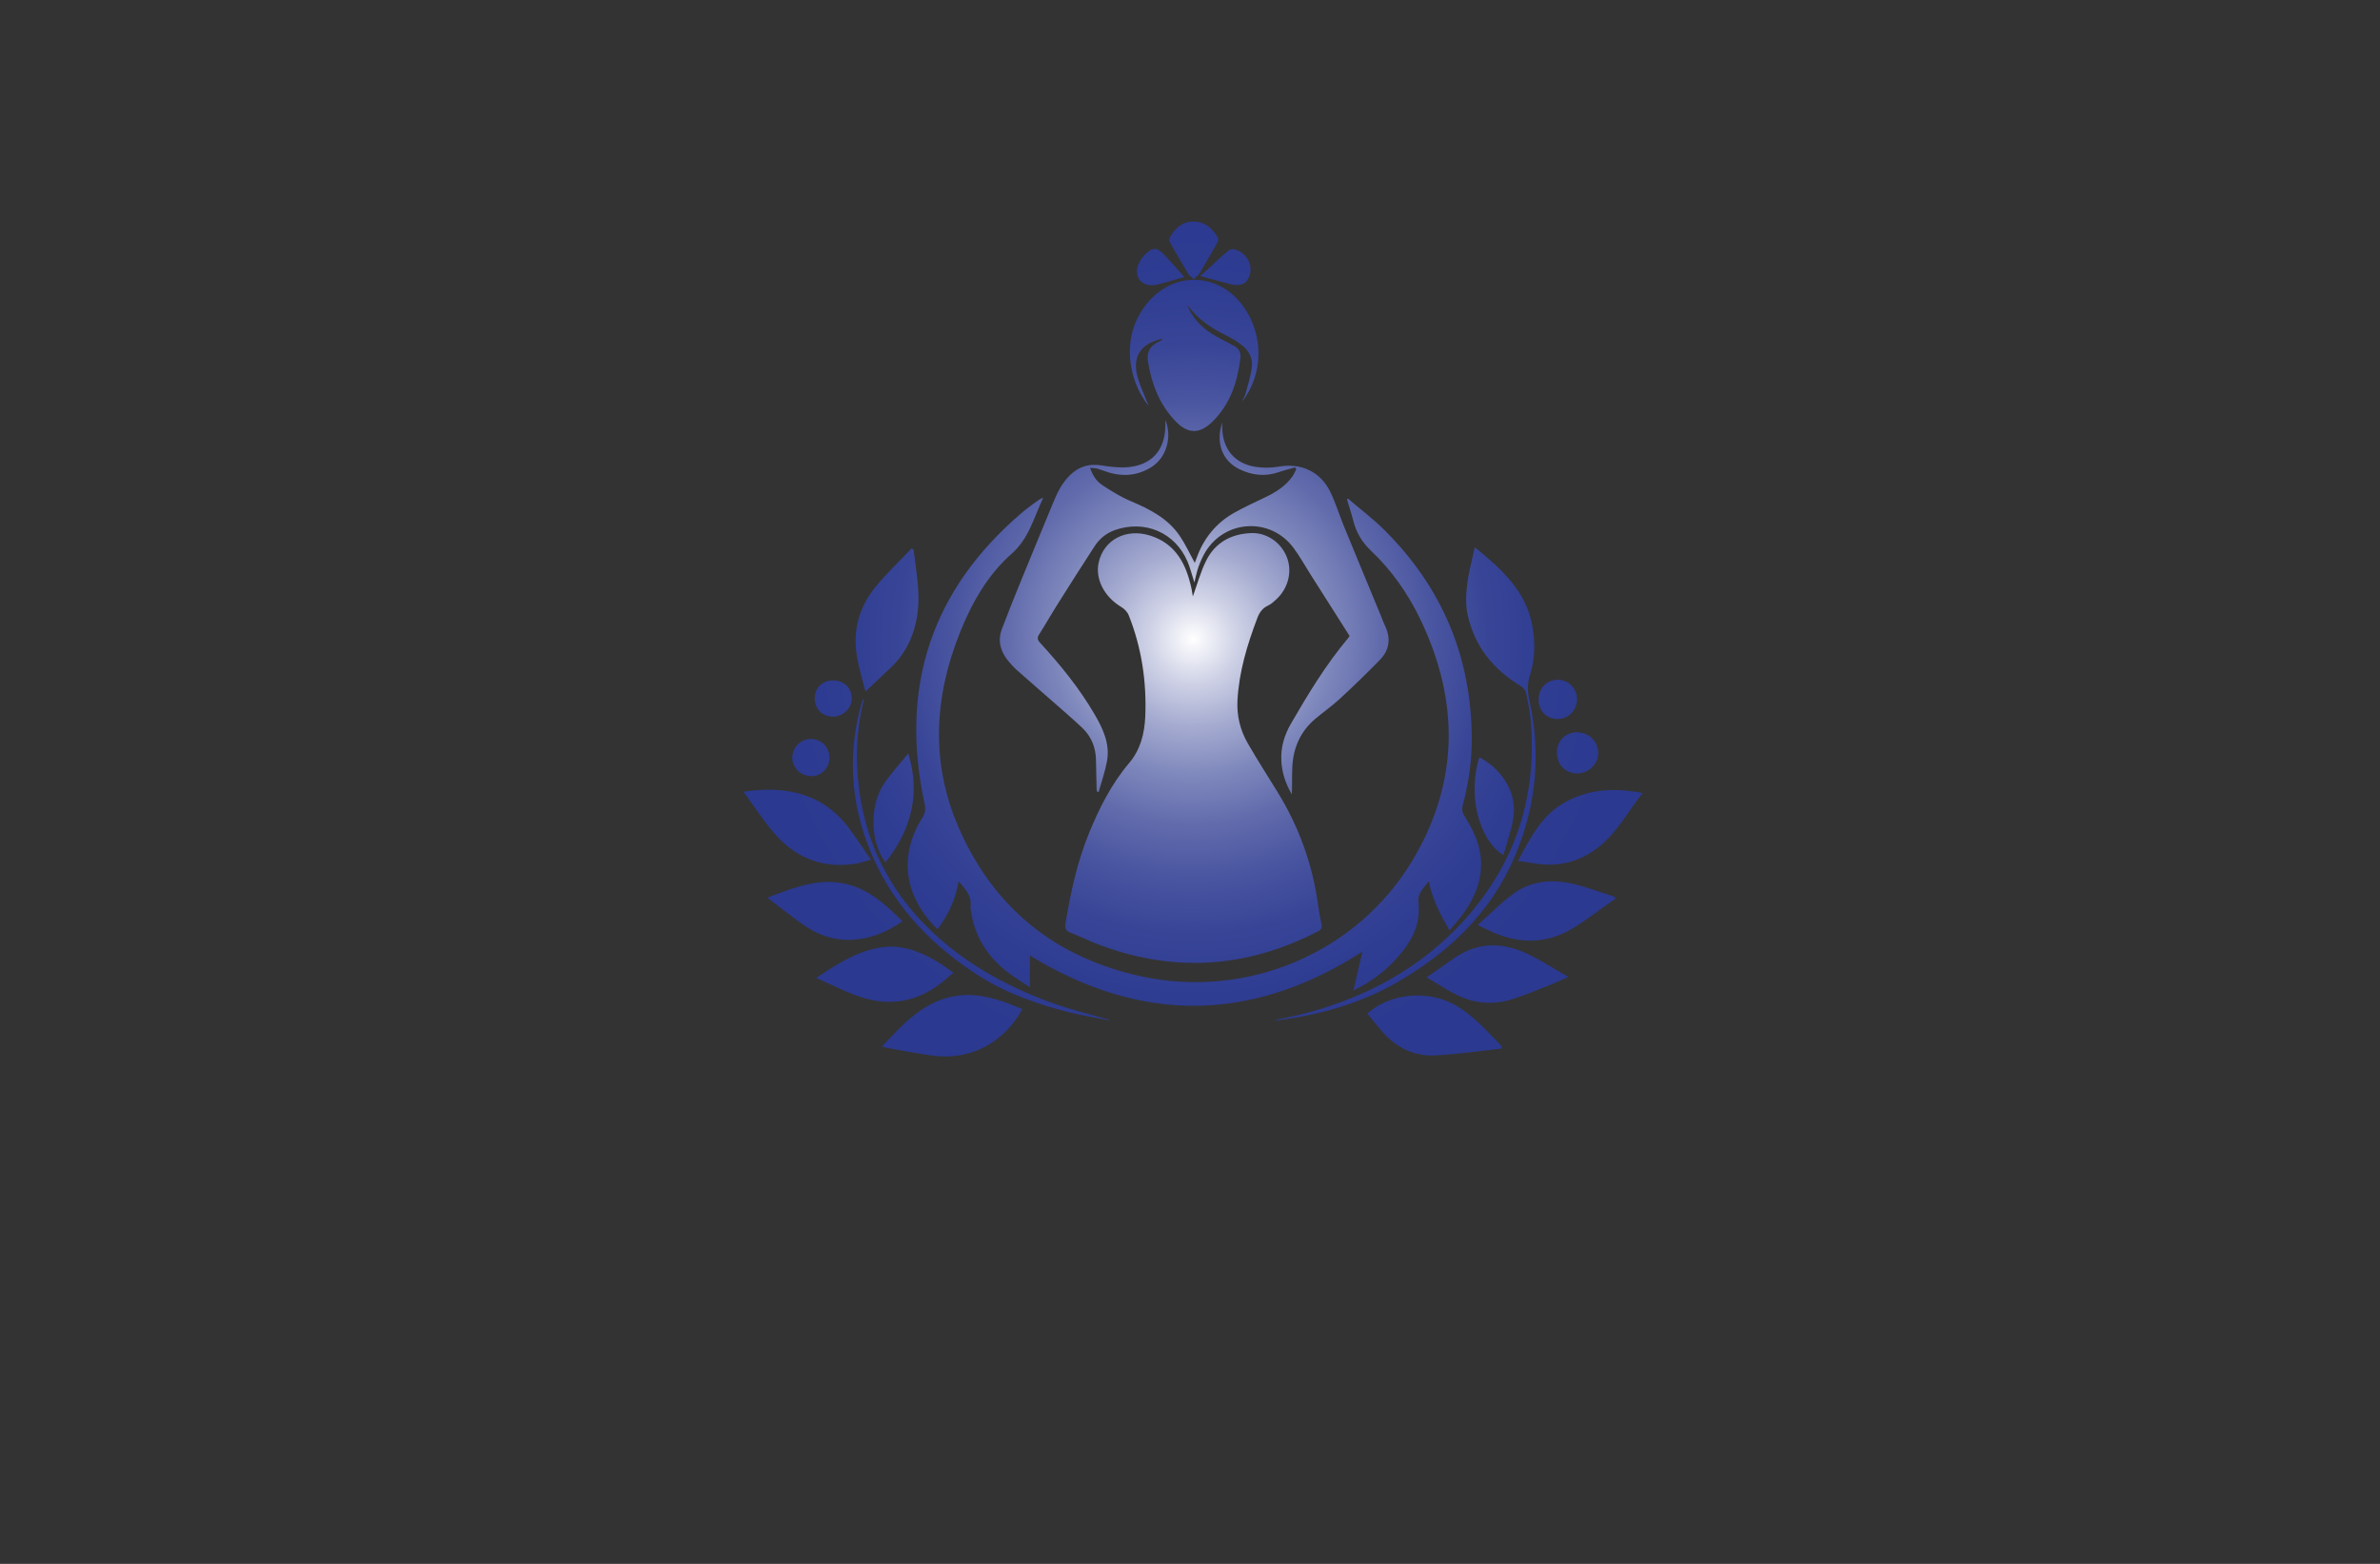 <?xml version="1.0" encoding="utf-8"?>
<!-- Generator: Adobe Illustrator 27.8.1, SVG Export Plug-In . SVG Version: 6.00 Build 0)  -->
<svg version="1.1" xmlns="http://www.w3.org/2000/svg" xmlns:xlink="http://www.w3.org/1999/xlink" x="0px" y="0px"
	 viewBox="0 0 350 230" style="enable-background:new 0 0 350 230;" xml:space="preserve">
<rect x="0" y="0" width="350" height="230" fill="#333333" stroke="none"/>
<style type="text/css">
	.st0{fill:#B6FFF3;}
	.st1{fill:#F0FFB8;}
	.st2{fill:#FFF6B8;}
	.st3{fill:#FFDCFF;}
	.st4{fill:#D1FFBB;}
	.st5{fill:#FFD6B8;}
	.st6{fill:#00224E;}
	.st7{fill:#C3FFB8;}
	.st8{fill:#EAEAEA;}
	.st9{fill:#CAFFF5;}
	.st10{fill:#E4335A;}
	.st11{fill:#005199;}
	.st12{fill:#AD0000;}
	.st13{fill:#00E2E2;}
	.st14{fill:#003F33;}
	.st15{fill:#600068;}
	.st16{fill:#664600;}
	.st17{fill:#DAB038;}
	.st18{fill:#466F85;}
	.st19{fill:#57D4FF;}
	.st20{fill:#99042B;}
	.st21{fill:#BF882F;}
	.st22{fill:#B0C1C1;}
	.st23{fill:#689FC1;}
	.st24{fill:#0035AA;}
	.st25{fill:#CEC1A3;}
	.st26{fill:#AC8746;}
	.st27{fill:#F2EBDD;}
	.st28{fill:#350B00;}
	.st29{fill:#ECC752;}
	.st30{fill:#005468;}
	.st31{stroke:#000000;stroke-width:0.25;stroke-miterlimit:10;}
	.st32{fill:#EFECFF;}
	.st33{fill:#FFDE98;}
	.st34{fill:#5B3F00;}
	.st35{fill:#826834;}
	.st36{fill:none;stroke:#5B3F00;stroke-width:2;stroke-miterlimit:10;}
	.st37{fill:#FFBE00;}
	.st38{fill:#9B8D75;}
	.st39{fill:#FFFFFF;}
	.st40{fill:#FFFF00;}
	.st41{fill:#FFBF00;}
	.st42{fill:#FFA500;}
	.st43{fill:#B7F3F9;}
	.st44{fill:#B78802;}
	.st45{fill:url(#SVGID_1_);}
	.st46{fill:url(#SVGID_00000034791413616539483830000005996909015195408563_);}
	.st47{fill:url(#SVGID_00000128471800551052755310000010738971715757398711_);}
	.st48{fill:url(#SVGID_00000173841934309503636130000000618970268765503666_);}
	.st49{fill:url(#SVGID_00000029024983795805970110000007014891059865694120_);}
	.st50{fill:url(#SVGID_00000156546204873682825180000004217669231117392269_);}
	.st51{fill:url(#SVGID_00000075123465440416256300000015888944816457523896_);}
	.st52{fill:url(#SVGID_00000132788138875715579040000009715797543852395447_);}
	.st53{fill:url(#SVGID_00000083056023090935928930000018396243854255921284_);}
	.st54{fill:url(#SVGID_00000134246490812968734760000002445306528488447930_);}
	.st55{fill:url(#SVGID_00000146462757965824845440000018229926375642485436_);}
	.st56{fill:url(#SVGID_00000149345163658646661520000002540193866843970470_);}
	.st57{fill:#FFFFFF;stroke:#3E423E;stroke-linecap:round;stroke-linejoin:round;stroke-miterlimit:10;}
	.st58{fill:#89DBEF;}
	.st59{fill:url(#SVGID_00000071536576316722750100000004123178672066645147_);}
	.st60{fill:#FC90C7;}
	.st61{fill:url(#SVGID_00000154420203446673179520000012089899705520466104_);}
	.st62{fill:url(#SVGID_00000181791644158056467220000007158885055904349862_);}
	.st63{fill:url(#SVGID_00000140734224812904008130000000346226180780771991_);}
	.st64{fill:url(#SVGID_00000159461063696499067920000011507707792385354378_);}
	.st65{fill:url(#SVGID_00000157291871295299304860000002895043787696808364_);}
	.st66{fill:url(#SVGID_00000128487013347055412300000006847462570220351663_);}
	.st67{fill:url(#SVGID_00000155142628215559539390000012270479714468143271_);}
	.st68{fill:url(#SVGID_00000056409834573640699850000003773358614299931563_);}
	.st69{fill:url(#SVGID_00000111904938781652656880000002903192553332617347_);}
	.st70{fill:url(#SVGID_00000048476562712968766720000014658749554357401992_);}
	.st71{fill:url(#SVGID_00000073699242107746565690000001866847417898664847_);}
	.st72{fill:url(#SVGID_00000070821829426092793890000006370414941438910892_);}
	.st73{fill:url(#SVGID_00000115496147058607230250000010295104807952780452_);}
	.st74{fill:url(#SVGID_00000127761929151390167200000018059332648458677639_);}
</style>
<g id="Logo1">
</g>
<g id="Logo2">
</g>
<g id="Logo3">
</g>
<g id="Logo4">
</g>
<g id="Logo5">
</g>
<g id="Logo6">
</g>
<g id="Logo7">
</g>
<g id="Logo8">
</g>
<g id="Logo9">
</g>
<g id="Logo10">
</g>
<g id="Logo11">
</g>
<g id="Logo12">
</g>
<g id="Logo13">
</g>
<g id="Logo14">
</g>
<g id="Logo15">
	<radialGradient id="SVGID_1_" cx="175.451" cy="93.978" r="63.804" gradientUnits="userSpaceOnUse">
		<stop  offset="0" style="stop-color:#FFFFFF"/>
		<stop  offset="0.097" style="stop-color:#D1D4E7"/>
		<stop  offset="0.204" style="stop-color:#A5ABD0"/>
		<stop  offset="0.316" style="stop-color:#7F88BC"/>
		<stop  offset="0.432" style="stop-color:#616BAC"/>
		<stop  offset="0.554" style="stop-color:#4955A0"/>
		<stop  offset="0.682" style="stop-color:#384597"/>
		<stop  offset="0.823" style="stop-color:#2E3C92"/>
		<stop  offset="1" style="stop-color:#2B3990"/>
	</radialGradient>
	<path class="st45" d="M175.42,87.72c0.63-1.73,1.13-3.62,1.99-5.33c1.33-2.64,3.71-3.89,6.62-3.99c2.29-0.08,4.38,1.4,5.22,3.56
		c0.82,2.11,0.2,4.58-1.58,6.21c-0.37,0.34-0.75,0.69-1.19,0.89c-0.82,0.38-1.27,1.01-1.57,1.82c-1.49,3.92-2.7,7.91-2.93,12.13
		c-0.12,2.24,0.4,4.37,1.51,6.3c1.39,2.42,2.91,4.77,4.37,7.15c3.15,5.11,5.15,10.63,5.97,16.58c0.13,0.96,0.3,1.91,0.5,2.86
		c0.12,0.54,0,0.82-0.53,1.09c-10.56,5.46-21.39,6.11-32.49,1.83c-1.31-0.51-2.58-1.14-3.89-1.65c-0.67-0.26-0.85-0.64-0.74-1.32
		c0.76-4.54,1.71-9.02,3.46-13.3c1.52-3.7,3.3-7.25,5.91-10.33c1.68-1.98,2.26-4.35,2.37-6.85c0.21-5.12-0.53-10.1-2.43-14.87
		c-0.19-0.49-0.64-0.96-1.1-1.23c-2.49-1.49-3.85-4.09-3.33-6.51c0.73-3.39,4.06-5.14,7.65-3.97c3.39,1.1,5.01,3.72,5.82,6.99
		C175.23,86.46,175.32,87.17,175.42,87.72z M198.09,73.45c0.31,1.05,0.66,2.1,0.93,3.17c0.44,1.71,1.29,3.14,2.58,4.36
		c3.09,2.92,5.49,6.38,7.32,10.2c5.76,12.06,5.64,24.05-1.32,35.55c-8.13,13.42-24.12,20.17-39.57,16.9
		c-12.77-2.7-21.97-10.1-27.13-22.1c-4.05-9.43-3.52-19.02,0.25-28.46c1.75-4.38,4.08-8.51,7.63-11.64
		c2.55-2.26,3.24-5.28,4.64-8.24c-0.33,0.16-0.49,0.21-0.62,0.3c-0.82,0.61-1.68,1.18-2.45,1.85c-13.41,11.4-18.1,25.74-14.38,42.88
		c0.17,0.8,0.1,1.37-0.34,2.06c-3.47,5.51-2.74,11.53,2.23,16.38c1.59-2.06,2.65-4.36,3.12-7.05c1.02,1.17,1.93,2.17,1.75,3.7
		c-0.03,0.29,0.04,0.61,0.09,0.91c0.66,4.08,2.89,7.11,6.24,9.4c0.8,0.55,1.63,1.07,2.4,1.57c0-1.6,0-3.13,0-4.65
		c16.4,10,32.61,9.87,48.89-0.57c-0.45,1.93-0.87,3.76-1.32,5.69c2.9-1.37,5.25-3.25,7.18-5.67c1.69-2.12,2.71-4.47,2.39-7.21
		c-0.17-1.47,0.81-2.2,1.52-3.18c0.48,2.62,1.68,4.87,3.04,7.25c0.73-0.88,1.42-1.62,2.01-2.44c1.98-2.78,3.12-5.79,2.44-9.27
		c-0.37-1.88-1.24-3.54-2.25-5.14c-0.32-0.51-0.41-0.97-0.25-1.55c0.85-3.2,1.33-6.46,1.33-9.76c-0.03-12.04-4.35-22.3-12.88-30.77
		c-1.65-1.64-3.54-3.06-5.31-4.58C198.2,73.35,198.14,73.4,198.09,73.45z M176.25,83.36c0.27-0.75,0.6-1.5,1.01-2.18
		c2.92-4.79,9.61-5.12,12.96-0.61c0.91,1.22,1.65,2.56,2.46,3.84c1.93,3.03,3.86,6.07,5.79,9.12c-0.09,0.14-0.16,0.26-0.25,0.36
		c-3.25,3.88-5.86,8.19-8.38,12.55c-0.96,1.66-1.5,3.45-1.41,5.39c0.08,1.81,0.64,3.46,1.55,5.01c0.06-1.42-0.01-2.84,0.08-4.24
		c0.17-2.71,1.22-5.05,3.31-6.83c1.2-1.02,2.51-1.93,3.66-2.99c2.03-1.88,4.02-3.79,5.94-5.78c1.35-1.41,1.59-3.11,0.73-4.92
		c-0.23-0.47-0.4-0.97-0.6-1.46c-1.84-4.45-3.69-8.89-5.51-13.34c-0.67-1.64-1.18-3.35-1.95-4.93c-1.47-3.02-4.33-4.3-7.62-3.72
		c-1.1,0.19-2.27,0.2-3.37,0.03c-3.07-0.48-4.81-2.57-4.91-5.67c-0.01-0.28,0-0.57,0-0.85c-1.03,3.05,0.07,5.66,2.5,6.85
		c1.86,0.91,3.8,1.14,5.8,0.45c0.79-0.27,1.61-0.47,2.41-0.7c0.06,0.09,0.12,0.17,0.18,0.26c-0.18,0.35-0.33,0.72-0.55,1.04
		c-1.04,1.48-2.51,2.38-4.11,3.14c-1.47,0.7-2.96,1.39-4.38,2.18c-2.73,1.51-4.58,3.79-5.63,6.73c-0.1,0.27-0.21,0.54-0.26,0.69
		c-0.72-1.31-1.35-2.69-2.19-3.94c-1.76-2.61-4.45-3.97-7.27-5.16c-1.46-0.62-2.84-1.48-4.17-2.36c-0.82-0.54-1.38-1.39-1.77-2.52
		c0.45,0.05,0.78,0.04,1.07,0.12c0.58,0.17,1.15,0.41,1.73,0.58c2.15,0.63,4.2,0.42,6.15-0.76c2.39-1.45,3.12-4.59,2.12-6.98
		c0,0.35,0,0.61,0,0.87c-0.03,3.56-2.01,5.8-5.57,6.08c-1.28,0.1-2.59-0.07-3.87-0.27c-1.78-0.27-3.26,0.16-4.56,1.42
		c-1.21,1.17-1.91,2.62-2.53,4.15c-1.5,3.66-3.03,7.31-4.52,10.97c-1.01,2.48-2.02,4.97-2.97,7.48c-0.65,1.7-0.27,3.27,0.86,4.67
		c0.42,0.51,0.86,1.01,1.36,1.45c1.67,1.49,3.38,2.95,5.06,4.43c1.52,1.33,3.05,2.65,4.52,4.03c1.35,1.28,1.99,2.9,2.02,4.76
		c0.02,1.38,0.06,2.77,0.09,4.15c0,0.16,0.04,0.32,0.07,0.48c0.08,0.01,0.16,0.02,0.24,0.03c0.41-1.49,0.93-2.95,1.21-4.46
		c0.49-2.59-0.58-4.83-1.84-6.99c-2.23-3.82-5.01-7.23-7.99-10.48c-0.41-0.45-0.45-0.75-0.12-1.26c0.85-1.33,1.62-2.71,2.46-4.04
		c1.87-2.97,3.75-5.94,5.67-8.89c0.72-1.11,1.71-1.93,3-2.39c4.39-1.54,8.85,0.36,10.67,4.63c0.42,0.98,0.66,2.02,1.01,3.08
		C175.85,84.85,175.99,84.08,176.25,83.36z M170.91,49.97c-0.19,0.11-0.37,0.22-0.56,0.31c-1.25,0.58-1.75,1.55-1.53,2.9
		c0.53,3.29,1.69,6.31,4.03,8.75c1.84,1.92,3.56,1.95,5.47,0.07c2.61-2.57,3.67-5.85,4.1-9.39c0.1-0.81-0.27-1.38-0.98-1.76
		c-0.86-0.45-1.72-0.9-2.56-1.37c-1.73-0.96-3.15-2.24-4.04-4.04c-0.08-0.17-0.12-0.35-0.19-0.53c1.53,2.08,3.57,3.41,5.82,4.5
		c0.72,0.35,1.4,0.78,2.04,1.26c1.09,0.81,1.75,1.94,1.59,3.29c-0.16,1.33-0.58,2.62-0.92,3.92c-0.11,0.42-0.36,0.81-0.54,1.21
		c3.18-4.04,3.23-9.83,0.21-14.02c-3.65-5.07-10.35-5.26-14.24-0.36c-2.21,2.79-2.87,6-2.21,9.47c0.38,2.02,1.22,3.85,2.49,5.48
		c-0.05-0.27-0.2-0.49-0.29-0.73c-0.48-1.26-1.08-2.5-1.39-3.8c-0.53-2.24,0.27-3.92,2.05-4.75c0.5-0.23,1.03-0.38,1.55-0.56
		C170.85,49.87,170.88,49.92,170.91,49.97z M215.75,86.02c-0.17,1.46-0.23,3.02,0.09,4.44c1.02,4.62,3.79,8.03,7.82,10.45
		c0.33,0.2,0.67,0.6,0.75,0.96c0.3,1.41,0.59,2.82,0.71,4.25c0.91,11.21-2.35,21.06-9.94,29.37c-6.22,6.82-14.02,11.05-22.86,13.45
		c-1.58,0.43-3.2,0.72-4.8,1.08c0.17,0.05,0.33,0.05,0.5,0.03c6.14-0.83,12.02-2.45,17.43-5.57c7.65-4.42,13.78-10.23,17.31-18.51
		c3.2-7.5,3.89-15.22,2.11-23.16c-0.27-1.22-0.25-2.33,0.12-3.49c0.77-2.4,0.8-4.85,0.35-7.3c-0.95-5.16-4.56-8.36-8.46-11.54
		C216.46,82.45,215.96,84.22,215.75,86.02z M149.14,147.91c-2.99-1.2-6.02-2.03-9.28-1.3c-3.19,0.71-5.62,2.63-7.84,4.87
		c-0.77,0.77-1.5,1.57-2.3,2.41c0.22,0.09,0.32,0.15,0.42,0.16c2.37,0.42,4.72,0.91,7.1,1.22c5.46,0.7,10.38-1.88,13.1-6.85
		C149.89,148.23,149.52,148.06,149.14,147.91z M134.06,80.65c-1.74,1.84-3.59,3.59-5.2,5.53c-2.49,2.99-3.5,6.51-2.84,10.38
		c0.3,1.78,0.85,3.53,1.26,5.15c1.15-1.08,2.31-2.21,3.5-3.31c2.37-2.17,3.66-4.87,4.12-8.01c0.48-3.23-0.18-6.38-0.55-9.55
		C134.25,80.78,134.16,80.72,134.06,80.65z M220.86,153.89c-0.23-0.24-0.45-0.47-0.68-0.71c-1.84-1.91-3.65-3.86-5.96-5.24
		c-4.03-2.41-9.77-1.93-13.15,1.13c0.7,0.85,1.39,1.71,2.11,2.55c2.07,2.41,4.7,3.76,7.86,3.6c3.27-0.16,6.52-0.65,9.77-1
		C220.84,154.11,220.85,154,220.86,153.89z M113.71,122.38c3.2,3.78,7.28,5.46,12.26,4.62c0.66-0.11,1.3-0.35,2.12-0.57
		c-1.12-1.61-2.09-3.08-3.14-4.5c-3.91-5.26-9.29-6.43-15.62-5.49C110.86,118.52,112.17,120.55,113.71,122.38z M230.09,118.02
		c-3.42,1.93-5.06,5.27-6.86,8.6c0.81,0.12,1.5,0.2,2.18,0.32c3.65,0.67,6.92-0.13,9.81-2.46c2.65-2.14,4.2-5.16,6.35-7.85
		C237.48,115.84,233.67,116.01,230.09,118.02z M214.35,146.39c2.59,1.25,5.34,1.43,8.09,0.55c1.92-0.61,3.78-1.4,5.66-2.14
		c0.78-0.31,1.53-0.68,2.54-1.13c-2.19-1.24-4.1-2.49-6.14-3.45c-3.59-1.68-7.18-1.68-10.57,0.64c-1.3,0.89-2.58,1.81-4.13,2.89
		C211.41,144.69,212.82,145.65,214.35,146.39z M219.64,137.15c3.94,1.69,7.84,1.65,11.55-0.56c2.04-1.21,3.91-2.7,5.85-4.06
		c0.17-0.12,0.35-0.23,0.52-0.34c-0.03-0.1-0.05-0.19-0.08-0.29c-2.08-0.66-4.12-1.44-6.24-1.93c-2.98-0.69-5.97-0.44-8.52,1.36
		c-1.9,1.34-3.54,3.05-5.43,4.72C218.21,136.48,218.91,136.84,219.64,137.15z M125.98,130.49c-4.56-1.8-8.71-0.16-13.14,1.53
		c1.96,1.48,3.71,2.92,5.57,4.18c2.36,1.59,5,2.32,7.88,1.93c2.34-0.32,4.45-1.22,6.42-2.65
		C130.66,133.46,128.64,131.54,125.98,130.49z M125.59,146.29c4.92,1.92,9.44,1.24,13.47-2.25c0.36-0.31,0.73-0.63,1.14-0.98
		c-1.81-1.37-3.61-2.49-5.64-3.2c-1.48-0.51-2.99-0.77-4.57-0.58c-3.71,0.43-6.71,2.41-9.97,4.54
		C122.01,144.71,123.77,145.58,125.59,146.29z M130.04,115.2c-2.24,3.3-2.07,8.68,0.17,11.64c3.81-4.76,5.19-10.12,3.36-16.04
		C132.45,112.2,131.12,113.62,130.04,115.2z M221.1,125.77c0.5-1.83,1.14-3.58,1.44-5.39c0.67-4.03-1.94-7.42-4.99-9.01
		C215.82,116.8,217.41,123.52,221.1,125.77z M163.18,150c-2.86-0.83-5.77-1.51-8.56-2.53c-7.06-2.59-13.52-6.22-18.81-11.68
		c-6.17-6.38-9.32-14.08-9.76-22.91c-0.17-3.39,0.16-6.73,1.05-10.25c-0.17,0.29-0.24,0.37-0.27,0.47
		c-0.13,0.39-0.26,0.79-0.36,1.19c-1.91,7.56-1.19,14.91,1.99,21.97c3.31,7.36,8.72,12.93,15.47,17.24
		c4.18,2.66,8.79,4.27,13.57,5.44c1.87,0.46,3.78,0.76,5.67,1.13C163.18,150.03,163.18,150.01,163.18,150z M176.39,40.21
		c0.91-1.51,1.8-3.04,2.66-4.58c0.11-0.19,0.14-0.55,0.03-0.72c-0.8-1.35-1.9-2.32-3.57-2.33c-1.65-0.01-2.7,0.98-3.47,2.32
		c-0.11,0.19-0.11,0.54,0,0.73c0.89,1.58,1.8,3.15,2.74,4.7c0.15,0.24,0.43,0.4,0.78,0.72C175.91,40.7,176.21,40.49,176.39,40.21z
		 M231.92,113.75c1.66,0.01,3.08-1.32,3.11-2.92c0.03-1.74-1.31-3.11-3.07-3.13c-1.73-0.02-2.99,1.22-3,2.95
		C228.95,112.44,230.19,113.74,231.92,113.75z M231.92,102.94c0.05-1.62-1.22-2.95-2.81-2.97c-1.63-0.01-2.83,1.22-2.84,2.91
		c-0.01,1.66,1.13,2.84,2.76,2.87C230.57,105.78,231.87,104.51,231.92,102.94z M180.9,41.79c0.32,0.08,0.65,0.13,0.98,0.13
		c0.93,0.01,1.5-0.39,1.83-1.25c0.63-1.64-0.34-3.49-2.15-4.01c-0.29-0.08-0.75,0.04-0.98,0.24c-0.93,0.78-1.8,1.62-2.69,2.44
		c-0.46,0.42-0.92,0.84-1.39,1.26C178.05,41.02,179.47,41.41,180.9,41.79z M171.17,37.42c-1.09-1.11-1.69-1.08-2.81,0.04
		c-0.36,0.36-0.68,0.81-0.89,1.28c-0.84,1.85,0.3,3.43,2.3,3.19c0.43-0.05,0.86-0.18,1.29-0.3c1.11-0.31,2.22-0.63,3.1-0.88
		C173.24,39.71,172.25,38.52,171.17,37.42z M119.32,108.68c-1.55-0.02-2.81,1.21-2.81,2.76c0,1.52,1.25,2.71,2.86,2.71
		c1.42,0,2.59-1.2,2.61-2.67C122,109.92,120.85,108.71,119.32,108.68z M119.81,102.62c-0.03,1.6,1.06,2.76,2.64,2.78
		c1.48,0.02,2.77-1.17,2.81-2.59c0.04-1.56-1.07-2.71-2.68-2.74C120.99,100.04,119.84,101.1,119.81,102.62z"/>
</g>
</svg>
